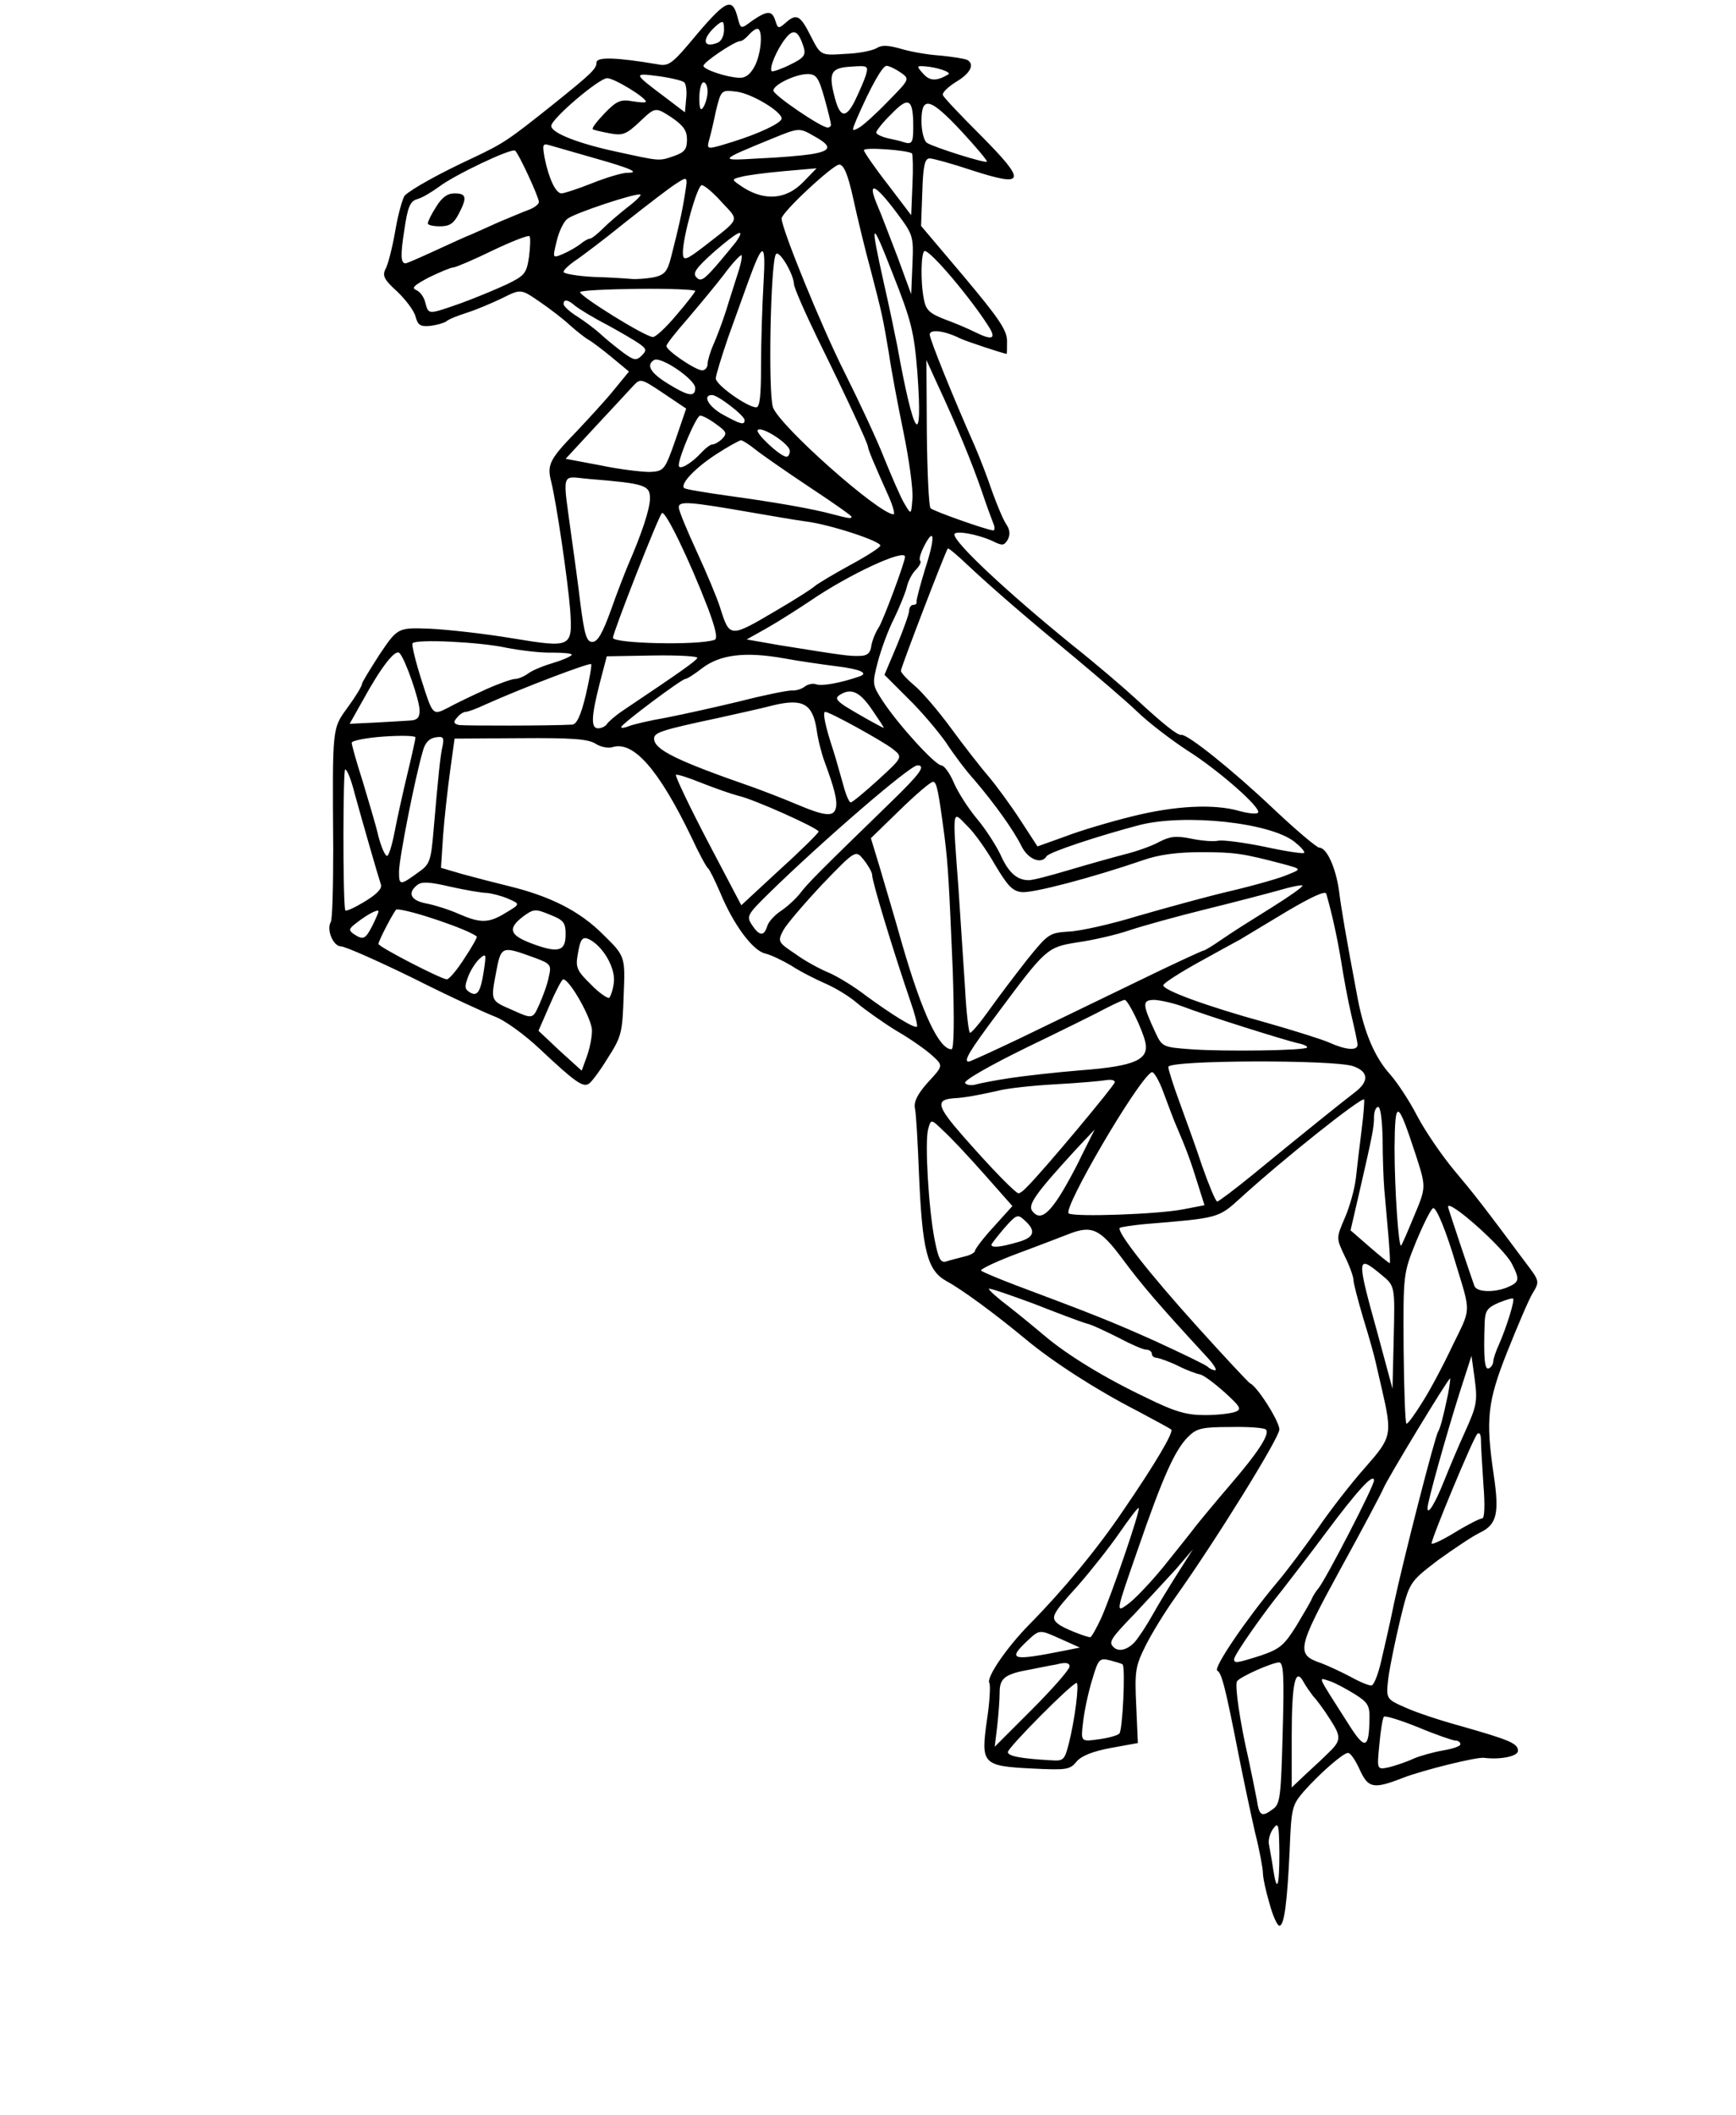 <svg version="1.1" width="422" height="514" viewBox="0 0 422 514" xmlns:xlink="http://www.w3.org/1999/xlink" xmlns="http://www.w3.org/2000/svg">
  <desc>Created with Raven (http://www.aviary.com)</desc>
  <defs/>
  <g id="Layer_1256837442431" opacity="1">
    <path d="M3086 4626M3086 4626C3077 4596 3070 4563 3070 4552C3070 4542 3062 4497 3051 4454C3041 4410 3023 4326 3011 4265C2979 4102 2970 4066 2959 4060C2949 4053 3031 3933 3105 3845C3128 3818 3172 3759 3203 3715C3233 3671 3285 3604 3318 3567C3383 3493 3385 3488 3359 3375C3354 3353 3347 3324 3344 3310C3341 3296 3328 3249 3314 3204C3301 3160 3290 3118 3290 3110C3290 3103 3281 3077 3269 3053C3248 3009 3248 3009 3269 2960C3281 2933 3293 2889 3296 2863C3299 2836 3305 2784 3310 2745C3315 2707 3317 2674 3316 2672C3309 2666 3119 2817 3016 2911C2961 2961 2963 2960 2781 2975C2751 2978 2725 2982 2722 2984C2714 2993 2792 3093 2913 3227C2978 3299 3035 3360 3039 3362C3056 3369 3110 3454 3110 3474C3110 3494 2956 3743 2857 3882C2832 3917 2800 3969 2785 3999C2760 4049 2758 4061 2762 4145L2766 4236L2700 4248C2657 4256 2629 4267 2617 4281C2601 4301 2592 4302 2510 4298C2388 4292 2384 4287 2399 4181C2406 4136 2408 4095 2405 4090C2397 4077 2447 4004 2502 3948C2583 3866 2667 3765 2731 3670C2807 3559 2854 3480 2847 3474C2845 3472 2808 3452 2765 3429C2667 3379 2560 3310 2495 3256C2419 3193 2339 3134 2300 3113C2254 3087 2242 3039 2234 2855C2231 2778 2227 2705 2224 2693C2221 2677 2231 2658 2256 2630C2293 2590 2293 2590 2267 2566C2253 2553 2214 2525 2179 2505C2145 2484 2103 2454 2085 2439C2067 2423 2033 2402 2008 2391C1983 2380 1945 2361 1924 2347C1902 2334 1873 2320 1859 2317C1829 2309 1783 2247 1751 2170C1738 2140 1725 2113 1721 2110C1717 2107 1699 2074 1681 2035C1601 1869 1539 1799 1488 1816C1478 1819 1459 1815 1447 1807C1429 1796 1390 1793 1265 1794L1105 1795L1094 1875C1088 1919 1080 1990 1077 2032L1072 2109L1123 2124C1152 2132 1202 2145 1235 2153C1338 2178 1409 2214 1466 2271C1520 2324 1520 2324 1516 2420C1513 2510 1511 2519 1477 2572C1458 2603 1437 2631 1431 2634C1417 2643 1397 2629 1313 2550C1275 2514 1226 2479 1204 2471C1183 2463 1093 2422 1006 2378C918 2335 839 2300 829 2300C810 2300 793 2259 804 2241C808 2235 810 2155 810 2063C808 1762 807 1772 846 1718C865 1692 880 1667 880 1662C880 1658 900 1626 923 1590C967 1525 967 1525 1046 1528C1089 1530 1178 1540 1244 1551C1390 1575 1392 1574 1386 1482C1380 1408 1353 1224 1340 1171C1329 1129 1336 1116 1403 1047C1431 1017 1472 973 1492 948L1529 903L1488 869C1465 850 1440 831 1431 826C1422 821 1402 805 1385 790C1369 775 1335 749 1310 732C1266 702 1266 702 1220 725C1195 737 1157 753 1135 760C1113 767 1090 776 1085 781C1079 785 1062 790 1046 792C1022 794 1016 791 1010 769C1006 754 985 727 965 708C934 680 929 670 937 654C943 644 954 601 961 560C968 519 979 481 984 475C1001 459 1069 421 1149 384C1225 348 1235 341 1343 255C1439 178 1450 167 1450 152C1450 138 1496 139 1597 156C1626 162 1633 157 1696 81C1767 -2 1781 -7 1794 46C1801 71 1801 71 1829 50C1866 25 1877 25 1885 51C1891 70 1893 70 1909 56C1936 32 1945 36 1971 88C1995 135 1995 135 2054 131C2087 130 2121 123 2131 117C2143 109 2159 110 2188 118C2210 125 2254 133 2285 135C2317 138 2347 143 2352 146C2370 157 2358 179 2324 199C2305 211 2290 225 2292 231C2294 237 2336 281 2385 330C2496 442 2493 456 2363 414C2315 398 2268 385 2260 385C2248 385 2244 402 2242 467L2239 549L2343 672C2426 771 2447 801 2448 827C2448 845 2448 860 2447 860C2438 859 2347 829 2333 822C2297 804 2260 799 2260 813C2260 824 2315 961 2370 1085C2382 1113 2401 1162 2412 1195C2424 1228 2439 1264 2446 1274C2455 1287 2456 1299 2450 1311C2441 1326 2437 1327 2413 1315C2376 1298 2320 1288 2320 1299C2320 1319 2447 1438 2607 1568C2665 1614 2735 1674 2763 1700C2828 1760 2863 1788 2872 1786C2887 1784 2998 1873 3095 1965C3150 2017 3201 2060 3207 2060C3225 2060 3247 2108 3255 2165C3261 2212 3271 2271 3301 2430C3317 2511 3342 2570 3380 2612C3396 2630 3426 2675 3445 2712C3465 2750 3505 2808 3534 2843C3582 2900 3604 2928 3709 3069C3743 3114 3743 3114 3725 3144C3715 3161 3688 3225 3664 3285C3616 3406 3611 3448 3631 3584C3645 3678 3639 3705 3597 3725C3580 3733 3534 3764 3495 3792C3426 3845 3426 3845 3404 3935C3392 3985 3379 4048 3375 4077C3369 4129 3369 4129 3417 4150C3443 4162 3504 4182 3552 4195C3671 4229 3690 4237 3690 4255C3690 4268 3648 4277 3608 4272C3591 4269 3459 4302 3412 4320C3338 4349 3326 4346 3305 4300C3295 4278 3283 4260 3277 4260C3265 4260 3209 4309 3169 4354C3141 4387 3139 4393 3135 4497C3129 4623 3122 4680 3110 4680C3105 4680 3094 4656 3086 4626M3110 4503C3109 4433 3108 4427 3095 4444C3087 4455 3082 4473 3085 4484C3087 4496 3092 4522 3095 4543C3104 4602 3110 4587 3110 4503M3095 4396C3112 4384 3114 4364 3118 4211C3122 4070 3120 4040 3109 4040C3091 4041 3014 4075 3007 4086C3001 4096 3015 4189 3035 4275C3042 4308 3051 4352 3055 4373C3061 4414 3067 4417 3095 4396M3224 4265C3261 4230 3262 4223 3233 4178C3218 4154 3199 4129 3192 4122C3186 4114 3175 4099 3169 4088C3149 4050 3140 4089 3140 4219L3140 4344L3177 4309C3197 4291 3219 4270 3224 4265M3436 4274C3452 4267 3485 4258 3508 4254C3531 4250 3550 4244 3550 4239C3550 4234 3545 4230 3538 4230C3532 4230 3491 4216 3448 4198C3406 4181 3368 4169 3364 4172C3361 4176 3356 4206 3353 4240C3347 4301 3347 4301 3376 4295C3392 4291 3419 4282 3436 4274M2598 4238C2613 4179 2624 4090 2617 4090C2606 4090 2450 4247 2450 4258C2450 4268 2483 4274 2556 4278C2585 4280 2588 4277 2598 4238M3329 4178C3330 4145 3325 4137 3293 4117C3272 4104 3244 4089 3231 4085C3204 4077 3199 4066 3280 4193C3318 4253 3328 4250 3329 4178M2600 4050C2600 4041 2591 4039 2568 4045C2550 4048 2522 4054 2506 4057C2443 4068 2430 4078 2430 4113C2430 4132 2427 4169 2424 4196L2418 4245L2509 4154C2559 4104 2600 4057 2600 4050M2721 4213C2729 4205 2736 4053 2729 4045C2727 4043 2713 4039 2698 4035C2673 4029 2670 4031 2655 4082C2646 4111 2636 4157 2633 4184C2627 4233 2627 4233 2670 4227C2693 4224 2716 4218 2721 4213M3357 4039C3364 4009 3379 3945 3389 3895C3411 3792 3488 3491 3496 3479C3501 3470 3507 3450 3520 3388C3524 3367 3526 3350 3525 3350C3520 3350 3370 3598 3363 3617C3359 3627 3312 3716 3258 3814C3152 4008 3150 4021 3212 4042C3228 4048 3260 4063 3283 4075C3306 4088 3329 4097 3334 4096C3340 4095 3350 4069 3357 4039M3066 4023C3112 4007 3122 3998 3152 3950C3170 3920 3187 3891 3189 3885C3191 3880 3198 3868 3205 3860C3223 3838 3340 3612 3340 3598C3340 3578 3299 3623 3223 3725C3182 3780 3134 3842 3117 3864C3072 3919 3000 4022 3000 4032C3000 4043 3006 4042 3066 4023M2585 4012L2625 4004L2576 3982C2527 3960 2527 3960 2498 3987C2448 4034 2459 4037 2585 4012M2758 3991C2767 3981 2787 3951 2802 3924C2817 3897 2846 3850 2865 3820L2900 3765L2858 3814C2834 3840 2789 3889 2758 3922C2700 3982 2694 3991 2707 4003C2719 4015 2740 4010 2758 3991M2677 3932C2702 3876 2773 3669 2768 3665C2766 3663 2745 3691 2720 3727C2695 3763 2649 3821 2618 3856C2557 3923 2553 3932 2573 3947C2583 3956 2636 3977 2650 3979C2653 3979 2665 3958 2677 3932M2828 3808C2859 3769 2894 3726 2905 3711C2916 3697 2954 3651 2990 3609C3059 3529 3088 3484 3077 3474C3073 3470 3035 3467 2991 3468C2922 3468 2909 3471 2888 3492C2856 3524 2827 3588 2765 3768C2712 3920 2712 3920 2741 3899C2757 3888 2796 3847 2828 3808M3603 3690C3609 3690 3610 3656 3606 3608C3603 3562 3600 3514 3600 3500C3600 3485 3596 3480 3591 3485C3581 3495 3480 3738 3480 3751C3480 3755 3506 3743 3537 3724C3568 3705 3598 3690 3603 3690M3510 3600C3522 3570 3545 3515 3562 3478C3589 3418 3592 3406 3585 3353L3577 3295L3548 3385C3516 3486 3470 3650 3470 3665C3470 3684 3489 3653 3510 3600M3458 3407C3476 3379 3509 3317 3531 3270C3576 3178 3576 3193 3540 3075C3516 2993 3492 2935 3484 2936C3479 2937 3461 2973 3443 3016C3411 3095 3411 3095 3412 3278C3413 3378 3416 3460 3419 3460C3423 3460 3440 3436 3458 3407M3003 3431C3019 3425 3016 3419 2975 3382C2949 3359 2923 3340 2916 3340C2910 3339 2887 3331 2865 3320C2843 3309 2819 3301 2813 3300C2806 3300 2800 3296 2800 3290C2800 3285 2794 3280 2786 3280C2779 3280 2749 3267 2719 3251C2689 3236 2654 3219 2640 3216C2626 3212 2568 3190 2512 3168C2455 3147 2406 3130 2404 3132C2402 3134 2424 3154 2452 3175C2480 3197 2519 3229 2539 3246C2593 3292 2684 3348 2785 3396C2858 3432 2885 3439 2930 3439C2960 3439 2993 3435 3003 3431M3358 3098C3298 3048 3297 3055 3348 3238L3385 3375L3388 3250C3391 3125 3391 3125 3358 3098M2934 3298C2815 3169 2775 3122 2729 3060C2674 2986 2654 2977 2598 2999C2585 3004 2531 3025 2477 3045C2423 3065 2381 3085 2385 3088C2388 3091 2426 3107 2468 3123C2652 3192 2701 3211 2810 3260C2873 3289 2929 3316 2935 3321C2940 3326 2948 3330 2954 3330C2959 3330 2950 3315 2934 3298M3630 3308C3630 3303 3636 3284 3644 3267C3662 3226 3683 3159 3678 3156C3677 3154 3660 3159 3643 3166C3615 3178 3610 3186 3609 3215C3606 3303 3609 3332 3620 3325C3626 3322 3630 3314 3630 3308M3663 3129C3694 3116 3695 3110 3675 3071C3656 3033 3520 2912 3520 2933C3520 2936 3574 3097 3584 3125C3589 3140 3630 3142 3663 3129M2343 3054C2358 3051 2370 3044 2370 3040C2370 3036 2390 3009 2415 2982L2461 2931L2392 2853C2354 2810 2309 2762 2292 2747C2263 2719 2263 2719 2256 2745C2248 2777 2257 2936 2272 3013C2281 3058 2286 3069 2299 3066C2308 3063 2327 3058 2343 3054M3375 3003C3372 2965 3367 2915 3365 2890C3363 2865 3361 2810 3361 2768C3360 2723 3356 2690 3350 2690C3345 2690 3340 2701 3340 2715C3340 2740 3337 2756 3302 2908L3283 2990L3329 3030C3354 3052 3376 3069 3378 3070C3380 3070 3378 3040 3375 3003M2473 3019C2514 3008 2520 2992 2491 2966C2474 2950 2471 2951 2441 2985C2424 3005 2410 3023 2410 3025C2410 3033 2432 3031 2473 3019M3438 2954C3467 2885 3467 2885 3441 2805C3397 2671 3391 2669 3390 2790C3390 2892 3400 3034 3406 3027C3408 3025 3422 2993 3438 2954M2573 2911C2587 2890 2612 2845 2629 2809L2661 2745L2614 2795C2516 2902 2497 2929 2510 2944C2526 2964 2544 2955 2573 2911M2876 2939L2928 2929L2910 2872C2894 2820 2883 2791 2859 2735C2854 2724 2841 2689 2829 2657C2818 2626 2804 2602 2799 2606C2764 2627 2582 2939 2598 2949C2613 2958 2815 2951 2876 2939M3045 2855C3167 2755 3264 2677 3293 2655C3329 2628 3327 2604 3289 2591C3242 2575 2840 2576 2840 2593C2840 2599 2852 2637 2866 2675C2880 2714 2906 2784 2922 2833C2939 2881 2955 2920 2959 2920C2962 2920 3001 2891 3045 2855M2495 2886C2535 2847 2710 2637 2710 2630C2710 2625 2701 2623 2689 2625C2678 2627 2622 2632 2567 2635C2511 2638 2447 2645 2425 2651C2381 2661 2343 2668 2320 2669C2273 2672 2277 2688 2341 2761C2412 2842 2469 2900 2476 2900C2479 2900 2488 2894 2495 2886M2455 2620C2488 2615 2566 2606 2628 2601C2760 2591 2794 2575 2784 2532C2776 2499 2742 2430 2734 2430C2730 2430 2711 2439 2691 2449C2671 2460 2584 2503 2497 2545C2407 2589 2342 2626 2346 2632C2349 2637 2362 2639 2374 2635C2385 2632 2422 2625 2455 2620M1439 2505C1440 2478 1385 2380 1369 2380C1366 2380 1351 2408 1336 2443L1309 2505L1361 2554L1414 2602L1426 2569C1433 2550 1439 2522 1439 2505M2478 2524C2542 2493 2668 2432 2757 2389C2847 2345 2923 2310 2926 2310C2929 2310 2950 2297 2973 2281C2996 2265 3050 2231 3092 2205C3135 2178 3168 2155 3166 2152C3164 2150 3138 2155 3108 2164C3079 2172 2999 2193 2930 2210C2861 2227 2778 2250 2745 2261C2713 2272 2656 2285 2620 2290C2545 2302 2543 2304 2424 2464C2356 2555 2341 2580 2355 2580C2358 2580 2413 2555 2478 2524M3177 2546C3180 2543 3169 2538 3154 2535C3120 2527 2932 2468 2875 2446C2853 2438 2822 2431 2807 2430C2776 2430 2776 2439 2809 2510C2825 2544 2827 2545 2895 2550C2979 2556 3170 2553 3177 2546M2316 2358C2307 2148 2305 2105 2296 2033C2281 1920 2277 1900 2268 1900C2262 1900 2226 1931 2187 1969L2117 2037L2138 2106C2149 2144 2175 2230 2194 2298C2242 2463 2283 2550 2313 2550C2319 2550 2320 2483 2316 2358M3300 2539C3300 2533 3293 2501 3285 2467C3277 2433 3266 2374 3260 2335C3250 2275 3238 2221 3224 2172C3222 2164 3189 2179 3128 2215C3077 2246 3026 2276 3015 2283C3004 2289 2958 2314 2913 2339C2868 2364 2829 2389 2828 2394C2824 2405 2928 2444 3077 2485C3144 2504 3214 2526 3232 2534C3272 2552 3300 2554 3300 2539M2405 2454C2427 2423 2468 2369 2497 2332C2548 2269 2551 2267 2598 2264C2625 2263 2701 2246 2766 2226C2832 2207 2933 2179 2993 2165C3052 2151 3115 2133 3132 2125C3164 2112 3164 2112 3120 2100C3021 2074 3002 2071 2920 2071C2862 2071 2817 2077 2780 2090C2655 2133 2510 2171 2484 2168C2461 2166 2449 2152 2419 2102C2399 2067 2369 2024 2351 2007C2314 1969 2315 1959 2330 2160C2335 2234 2342 2343 2346 2403C2349 2462 2355 2510 2358 2510C2362 2510 2383 2485 2405 2454M2213 2433C2172 2313 2120 2143 2120 2126C2120 2120 2111 2104 2100 2090C2080 2065 2080 2065 1999 2149C1955 2196 1912 2246 1904 2261C1890 2288 1891 2290 1933 2318C1956 2335 1993 2355 2015 2364C2036 2373 2077 2398 2104 2419C2168 2466 2223 2500 2229 2495C2231 2492 2224 2464 2213 2433M1334 2374C1341 2345 1339 2342 1298 2327C1218 2298 1218 2298 1205 2368C1193 2432 1193 2432 1244 2454C1295 2477 1295 2477 1311 2441C1320 2421 1331 2391 1334 2374M1492 2389C1497 2357 1471 2307 1438 2286C1416 2273 1411 2279 1404 2322C1399 2351 1403 2360 1436 2392C1456 2413 1477 2427 1481 2425C1484 2422 1490 2406 1492 2389M1176 2360C1182 2320 1182 2316 1168 2328C1159 2335 1146 2354 1139 2371C1129 2397 1129 2403 1141 2411C1160 2423 1168 2412 1176 2360M1129 2329C1147 2302 1161 2277 1159 2276C1139 2259 995 2210 964 2210C960 2210 920 2286 920 2294C920 2301 1071 2379 1086 2380C1092 2380 1111 2357 1129 2329M1375 2271C1375 2242 1370 2236 1337 2223C1301 2208 1297 2209 1272 2227C1234 2256 1238 2272 1290 2292C1356 2317 1375 2313 1375 2271M905 2250C913 2234 920 2218 920 2215C920 2208 893 2222 865 2244C848 2257 847 2261 860 2270C883 2285 888 2283 905 2250M1865 2251C1868 2240 1883 2224 1898 2214C1913 2204 1934 2185 1945 2171C1964 2146 1991 2119 2168 1947C2238 1879 2251 1860 2230 1860C2212 1860 2000 2043 1870 2170C1816 2223 1814 2227 1828 2248C1846 2275 1857 2276 1865 2251M1230 2218C1265 2197 1265 2197 1235 2184C1219 2177 1195 2171 1183 2170C1171 2170 1131 2163 1095 2155C1044 2143 1025 2142 1014 2151C989 2171 999 2189 1038 2196C1058 2200 1093 2211 1115 2221C1168 2244 1188 2244 1230 2218M926 2150C919 2129 881 1997 862 1928C854 1896 844 1870 839 1870C834 1870 833 2174 839 2212C840 2216 860 2207 885 2192C915 2174 929 2160 926 2150M1990 2021C1990 2013 1832 1942 1795 1934C1779 1930 1739 1916 1706 1903C1674 1890 1646 1881 1643 1883C1641 1886 1675 1958 1720 2044L1802 2200L1896 2113C1948 2066 1990 2024 1990 2021M1021 2117C1045 2100 1048 2089 1054 2017C1065 1891 1070 1837 1076 1812C1080 1792 1077 1789 1059 1792C1044 1794 1033 1805 1028 1825C1009 1889 970 2087 970 2118C970 2153 972 2153 1021 2117M2600 2114C2647 2100 2708 2083 2735 2076C2763 2069 2800 2056 2818 2046C2845 2032 2860 2031 2895 2038C2919 2043 2949 2046 2962 2043C2975 2041 3026 2048 3075 2058C3125 2069 3167 2075 3170 2073C3173 2070 3162 2058 3147 2046C3088 1999 2881 1977 2770 2005C2668 2032 2550 2071 2544 2081C2532 2101 2500 2089 2484 2058C2464 2017 2416 1951 2369 1896C2349 1874 2318 1833 2300 1805C2281 1778 2240 1729 2208 1698L2150 1640L2180 1569C2196 1530 2210 1492 2210 1484C2210 1476 2215 1470 2220 1470C2226 1470 2229 1467 2228 1463C2227 1458 2237 1422 2249 1382C2274 1306 2272 1277 2246 1328C2238 1344 2233 1360 2237 1363C2240 1366 2235 1376 2226 1385C2217 1394 2207 1413 2204 1428C2200 1443 2186 1477 2173 1504C2159 1531 2142 1578 2134 1608C2120 1662 2120 1664 2146 1704C2185 1763 2273 1859 2288 1860C2295 1860 2309 1879 2319 1903C2329 1926 2354 1965 2375 1990C2396 2015 2421 2054 2432 2077C2451 2120 2472 2139 2500 2139C2508 2140 2553 2128 2600 2114M959 2023C965 1991 979 1928 990 1882C1001 1837 1010 1796 1010 1792C1010 1788 975 1787 933 1790C890 1793 855 1800 855 1805C855 1811 867 1853 882 1900C896 1947 914 2006 920 2033C927 2059 936 2080 941 2080C945 2080 953 2054 959 2023M2752 1984C2856 1958 2951 1953 3013 1971C3035 1977 3055 1979 3058 1975C3068 1965 2963 1872 2885 1823C2847 1798 2793 1757 2765 1730C2738 1704 2670 1646 2615 1600C2500 1505 2416 1433 2352 1373C2327 1349 2305 1331 2304 1333C2299 1338 2190 1622 2190 1630C2190 1635 2205 1651 2224 1667C2242 1682 2282 1729 2312 1770C2342 1811 2384 1865 2404 1888C2424 1912 2459 1960 2481 1994L2522 2057L2589 2033C2625 2019 2699 1997 2752 1984M2032 1963C2036 1945 2028 1915 2004 1850C1997 1831 1988 1796 1985 1772C1975 1710 1951 1697 1880 1714C1850 1722 1789 1735 1745 1745C1609 1774 1590 1780 1590 1795C1590 1822 1646 1849 1830 1913C1855 1922 1902 1940 1935 1954C2006 1984 2027 1986 2032 1963M2135 1895C2195 1840 2195 1840 2170 1820C2144 1800 2017 1730 2006 1730C1999 1730 2006 1765 2026 1825C2033 1847 2043 1884 2050 1908C2056 1931 2064 1950 2068 1950C2072 1950 2102 1925 2135 1895M1391 1761C1402 1760 1412 1739 1424 1689C1433 1650 1439 1616 1437 1614C1433 1610 1274 1670 1178 1713C1157 1723 1137 1730 1132 1730C1127 1730 1117 1736 1111 1744C1101 1755 1103 1759 1116 1762C1131 1764 1338 1764 1391 1761M1475 1760C1479 1754 1496 1739 1514 1727C1657 1631 1691 1607 1695 1599C1698 1595 1651 1592 1588 1593L1475 1595L1458 1660C1437 1742 1436 1770 1454 1770C1462 1770 1472 1765 1475 1760M1620 1744C1661 1736 1742 1718 1800 1704C1858 1689 1914 1678 1925 1678C1935 1679 1950 1674 1957 1668C1964 1663 1976 1660 1984 1663C1997 1668 2043 1660 2089 1644C2113 1636 2091 1626 2032 1619C2001 1615 1944 1607 1906 1600C1811 1583 1751 1591 1708 1623C1689 1638 1670 1650 1666 1650C1657 1650 1510 1760 1510 1767C1510 1770 1518 1769 1528 1765C1537 1761 1579 1751 1620 1744M2120 1725C2090 1681 2069 1671 2041 1689C2030 1696 2033 1702 2054 1716C2076 1730 2136 1764 2148 1769C2150 1769 2137 1750 2120 1725M998 1751C1014 1750 1020 1744 1020 1727C1020 1702 985 1601 971 1587C961 1577 927 1620 882 1702L850 1759L913 1756C947 1754 985 1752 998 1751M1182 1675C1213 1661 1245 1650 1252 1650C1260 1650 1274 1644 1285 1636C1296 1628 1324 1617 1348 1610C1371 1603 1390 1594 1390 1591C1390 1588 1369 1586 1343 1586C1316 1587 1266 1581 1230 1574C1165 1560 1014 1553 1003 1563C1000 1566 1010 1607 1025 1654C1052 1739 1052 1739 1089 1720C1109 1709 1151 1689 1182 1675M2118 1570C2120 1557 2128 1537 2136 1525C2147 1508 2200 1366 2200 1353C2200 1333 2065 1395 1970 1460C1940 1480 1893 1510 1865 1526L1815 1554L1895 1568C2051 1593 2065 1595 2090 1594C2108 1594 2116 1587 2118 1570M1737 1555C1745 1552 1740 1529 1721 1478C1676 1361 1617 1239 1609 1247C1600 1256 1490 1537 1490 1550C1490 1564 1697 1569 1737 1555M1485 1483C1500 1440 1519 1392 1526 1375C1560 1297 1580 1237 1580 1211C1580 1179 1567 1175 1432 1164C1362 1158 1367 1140 1390 1310C1395 1346 1405 1417 1411 1468C1421 1544 1426 1560 1440 1560C1453 1560 1465 1538 1485 1483M1890 1482C1931 1458 1972 1432 1980 1425C1988 1418 2027 1395 2067 1373C2106 1352 2139 1331 2140 1326C2141 1315 2016 1274 1957 1267C1934 1264 1877 1254 1830 1246C1675 1219 1650 1217 1650 1233C1650 1241 1670 1289 1694 1341C1718 1393 1743 1453 1750 1475C1774 1551 1773 1551 1890 1482M2415 1273C2411 1263 2398 1228 2387 1195C2363 1125 2326 1035 2277 930L2252 875L2253 1052C2254 1149 2258 1231 2262 1235C2268 1242 2399 1288 2414 1289C2418 1290 2419 1282 2415 1273M2070 1256C2070 1253 2024 1221 1968 1184C1911 1146 1852 1105 1837 1093C1821 1080 1805 1070 1801 1070C1798 1070 1770 1085 1741 1104C1690 1137 1653 1176 1663 1186C1665 1189 1714 1197 1771 1205C1880 1220 1974 1236 2025 1250C2063 1260 2070 1261 2070 1256M2161 1208C2126 1130 2110 1092 2110 1086C2110 1078 2056 962 1989 826C1957 760 1930 699 1930 690C1929 666 1894 606 1886 618C1873 640 1867 955 1879 990C1896 1036 2135 1248 2172 1250C2176 1250 2171 1231 2161 1208M2196 1049C2182 981 2166 896 2161 860C2146 770 2144 762 2117 658C2103 607 2084 528 2074 482C2061 423 2051 400 2040 400C2025 400 1900 516 1900 531C1900 556 1997 794 2053 905C2089 977 2133 1071 2150 1115C2168 1159 2189 1208 2198 1223C2215 1252 2215 1252 2218 1212C2220 1190 2210 1117 2196 1049M1642 1069L1668 993L1613 956C1559 920 1557 919 1540 937C1531 947 1490 991 1449 1035L1375 1115L1460 1131C1507 1141 1561 1147 1580 1147C1614 1145 1616 1143 1642 1069M1704 1101C1715 1089 1727 1080 1732 1080C1737 1080 1748 1074 1756 1066C1768 1053 1766 1049 1741 1031C1725 1019 1708 1010 1702 1010C1693 1010 1650 1110 1650 1131C1650 1144 1680 1127 1704 1101M1920 1096C1920 1079 1852 1035 1842 1045C1835 1052 1897 1110 1912 1110C1916 1110 1920 1104 1920 1096M2230 905C2222 807 2216 781 2170 665C2117 529 2114 533 2149 690C2161 742 2175 810 2181 840C2222 1067 2244 1096 2230 905M1810 1021C1810 1010 1745 960 1731 960C1706 960 1723 989 1758 1008C1800 1031 1810 1034 1810 1021M1850 887C1850 830 1853 741 1856 689C1862 586 1855 585 1819 684C1809 712 1787 773 1770 820C1754 867 1740 912 1740 920C1741 936 1816 989 1838 990C1847 990 1850 963 1850 887M1690 943C1690 922 1606 865 1590 875C1570 887 1581 906 1623 932C1673 963 1690 966 1690 943M1720 885C1720 877 1726 856 1734 838C1742 820 1756 783 1765 755C1773 728 1787 686 1794 663C1802 639 1805 620 1802 620C1798 621 1779 641 1760 667C1741 692 1701 740 1673 773C1644 806 1620 836 1620 841C1620 852 1691 900 1707 900C1714 900 1720 893 1720 885M1555 836C1544 828 1508 807 1475 789C1442 772 1408 751 1399 744C1381 728 1370 726 1370 739C1370 744 1385 758 1403 769C1420 780 1446 799 1460 812C1474 825 1499 845 1515 857C1541 876 1547 877 1560 864C1572 852 1572 848 1555 836M1644 766C1669 737 1690 710 1690 707C1690 704 1627 701 1550 702C1473 703 1410 706 1410 710C1410 720 1567 818 1587 819C1593 820 1619 796 1644 766M2403 793C2360 725 2263 610 2248 610C2239 610 2237 684 2246 728C2251 754 2260 762 2299 777C2324 786 2356 800 2370 807C2412 828 2423 824 2403 793M1120 737C1156 724 1206 703 1232 691C1275 670 1280 665 1286 624C1289 599 1290 577 1287 574C1284 571 1243 587 1197 609C1150 632 1107 650 1102 650C1096 650 1070 661 1043 674C1007 693 999 700 1012 705C1021 709 1031 722 1034 736C1042 765 1040 765 1120 737M2179 516C2125 444 2107 439 2134 502C2142 520 2163 576 2182 625L2215 715L2218 643C2221 573 2220 571 2179 516M1789 588C1814 552 1795 561 1737 611C1691 652 1683 664 1693 674C1703 685 1711 680 1740 647C1759 625 1781 598 1789 588M1589 674C1615 668 1622 661 1631 626C1650 552 1658 516 1665 472C1672 428 1672 428 1644 446C1628 456 1572 499 1519 541C1466 584 1410 626 1396 635C1382 645 1370 656 1370 661C1370 665 1403 671 1443 673C1482 674 1525 677 1536 678C1548 679 1572 677 1589 674M1058 609C1095 592 1134 574 1145 570C1156 565 1186 552 1212 540C1239 529 1271 515 1285 510C1299 505 1310 496 1310 491C1310 479 1260 371 1252 366C1242 360 1105 425 1067 454C1049 467 1026 481 1014 484C997 489 991 503 983 558C973 621 974 640 986 640C989 640 1021 626 1058 609M1411 593C1419 586 1430 580 1434 580C1438 580 1452 569 1465 556C1479 542 1506 519 1525 504C1545 489 1559 475 1557 473C1550 467 1396 518 1379 532C1370 539 1358 564 1353 587C1343 628 1343 628 1369 617C1383 611 1402 600 1411 593M1710 600C1801 529 1798 538 1755 492C1735 469 1712 450 1706 450C1695 450 1660 575 1660 614C1660 635 1667 633 1710 600M2217 373C2208 365 2100 357 2100 365C2100 369 2126 407 2158 448L2215 523L2218 450C2220 410 2219 376 2217 373M1952 443L1985 409L1905 416C1861 420 1814 426 1801 430C1777 436 1777 436 1809 457C1861 489 1912 484 1952 443M1440 445C1475 431 1513 420 1524 420C1557 420 1536 410 1444 384C1395 370 1346 356 1336 353C1319 348 1318 351 1324 384C1334 434 1351 470 1365 470C1371 470 1405 459 1440 445M2339 321C2261 237 2240 232 2240 294C2240 319 2246 342 2253 347C2270 358 2394 397 2399 393C2401 391 2374 359 2339 321M1639 379C1664 370 1670 363 1670 339C1670 317 1661 305 1632 285C1593 260 1593 260 1556 295C1522 327 1514 330 1482 324C1461 320 1443 316 1441 314C1438 311 1452 294 1470 275C1499 245 1509 241 1537 246C1555 249 1570 250 1570 247C1570 237 1493 190 1476 190C1456 190 1340 289 1340 306C1340 323 1406 349 1500 369C1606 392 1601 392 1639 379M1970 375C2021 367 2024 356 1981 332C1943 310 1943 310 1879 336C1745 391 1745 391 1845 385C1895 383 1951 378 1970 375M1783 344C1844 325 1900 299 1900 288C1900 271 1828 228 1792 223C1753 218 1753 218 1740 271C1734 301 1726 333 1723 343C1718 364 1719 364 1783 344M2220 308C2220 240 2209 233 2167 277C2146 297 2130 318 2130 322C2130 326 2142 332 2158 336C2173 339 2190 343 2195 345C2217 352 2220 348 2220 308M2158 247C2212 192 2212 192 2189 176C2176 167 2161 160 2155 160C2145 160 2116 212 2083 288C2070 319 2070 320 2087 311C2097 306 2129 277 2158 247M2020 303C2020 299 2013 270 2004 238C1990 188 1984 180 1963 180C1934 180 1880 206 1880 220C1880 231 1996 310 2012 310C2016 310 2020 307 2020 303M2081 239C2090 220 2101 195 2105 182C2111 160 2110 159 2068 162C2019 165 2013 177 2030 240C2043 288 2058 288 2081 239M1663 200C1659 196 1630 189 1600 185C1539 177 1539 178 1615 235L1665 273L1668 240C1670 222 1668 204 1663 200M1720 223C1720 210 1716 200 1710 200C1705 200 1700 217 1700 238C1700 265 1703 271 1710 260C1715 252 1720 235 1720 223M2305 181C2315 176 2278 163 2246 161C2228 160 2228 161 2244 179C2260 197 2276 198 2305 181M1835 160C1851 129 1855 70 1841 70C1836 70 1827 77 1820 85C1813 93 1804 100 1799 100C1786 100 1710 151 1710 160C1710 169 1767 188 1797 189C1812 190 1824 181 1835 160M1954 116C1941 74 1929 68 1909 94C1888 121 1869 166 1876 173C1878 175 1899 168 1921 157C1954 141 1959 134 1954 116M1744 104C1753 101 1760 87 1760 73C1760 51 1758 49 1744 60C1706 92 1706 119 1744 104" id="ShapeObject_1256837442433" stroke="none" style="fill:#000000;fill-opacity:1" transform="matrix(0.1,0,0,0.1,0,0)" opacity="1"/>
    <path d="M1040 543M1040 543C1040 538 1049 520 1060 503C1074 480 1087 470 1105 470C1134 470 1136 480 1115 520C1103 543 1093 550 1070 550C1053 550 1040 547 1040 543" id="ShapeObject_1256837442435" stroke="none" style="fill:#000000;fill-opacity:1" transform="matrix(0.1,0,0,0.1,0,0)" opacity="1"/>
  </g>
</svg>
